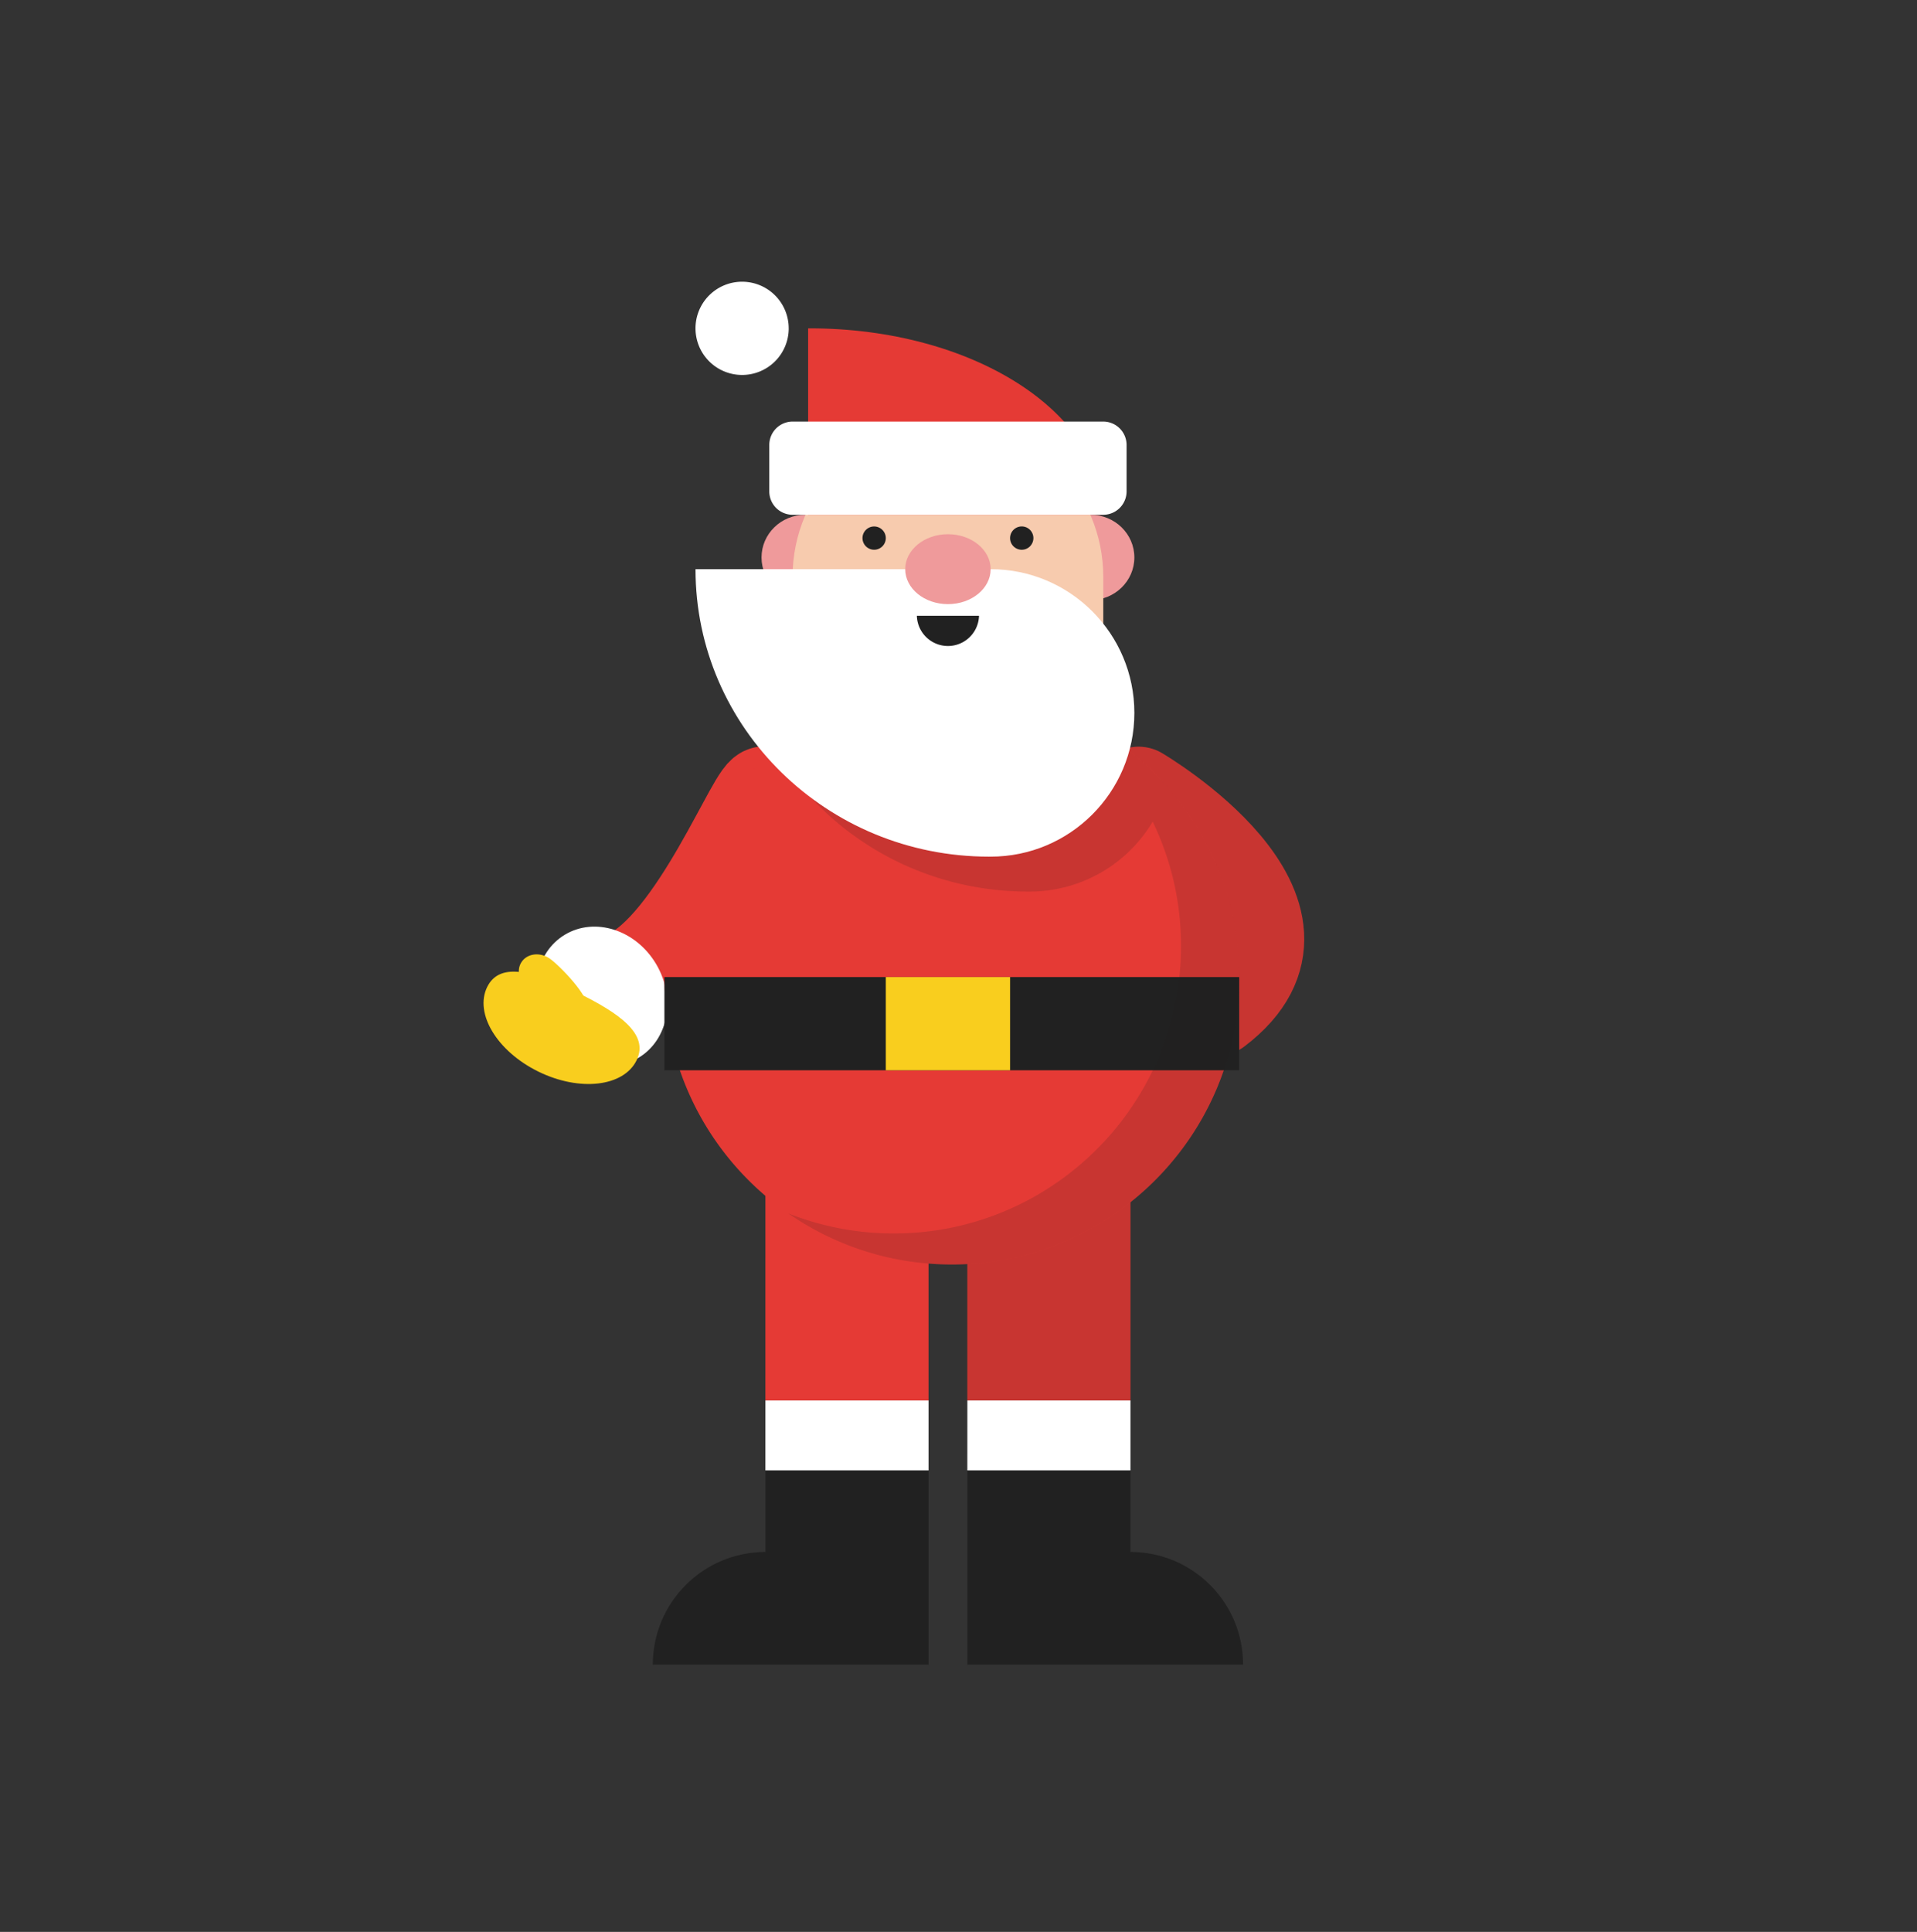 <svg xmlns="http://www.w3.org/2000/svg" viewBox="15.637 -9.993 228.778 230.503"><rect x="15.637" y="-9.993" width="228.778" height="230.503" fill="#333333" stroke="none"/><path fill="#e53a35" d="M106.983 131.612h19.466v25.49H106.98z"/><path d="M106.983 165.447v9.733c-7.423 0-13.44 6.018-13.44 13.44h32.906v-23.173H106.98z" fill="#212121"/><path fill="#FFF" d="M106.983 157.104h19.466v8.343H106.98z"/><path fill="#e53a35" d="M131.083 131.612h19.466v25.49H131.08z"/><path opacity=".15" fill="#221f1f" d="M131.083 131.612h19.466v25.49H131.08z"/><path d="M150.55 165.447v9.733c7.422 0 13.44 6.018 13.44 13.44h-32.907v-23.173h19.466z" fill="#212121"/><path fill="#FFF" d="M131.083 157.104h19.466v8.343H131.08z"/><path d="M106.983 84.6c-1.045-1.082-8.343 18.427-16.686 21.948" fill="none" stroke="#e53a35" stroke-width="11" stroke-linecap="round" stroke-miterlimit="10"/><ellipse transform="rotate(149.16 87.448 108.87)" cx="87.447" cy="108.868" rx="7.54" ry="8.557" fill="#FFF"/><path d="M85.573 110.153c-.66 1.015-5.633-1.39-6.794-2.146-1.163-.756-1.57-2.192-.907-3.207s2.138-1.226 3.3-.47c1.162.755 5.06 4.808 4.4 5.823z" fill="#f9ce1e"/><path d="M91.61 116.517c-1.55 3.16-6.797 3.763-11.722 1.348s-7.66-6.934-6.11-10.094c1.55-3.16 5.816-1.76 10.74.655s8.64 4.933 7.092 8.093z" fill="#f9ce1e"/><g fill="none" stroke-width="11" stroke-linecap="round" stroke-miterlimit="10"><path d="M151.517 84.6s24.458 14.356 9.33 25.86" stroke="#e53a35"/><path d="M151.517 84.6s24.458 14.356 9.33 25.86" opacity=".15" stroke="#221f1f"/></g><path d="M163.524 106.59c0 18.94-15.35 34.29-34.29 34.29-18.953 0-34.302-15.35-34.302-34.29 0-10.994 5.172-20.783 13.214-27.064a34.16 34.16 0 0 1 21.09-7.238c10.273 0 19.48 4.506 25.747 11.66a34.12 34.12 0 0 1 8.54 22.643z" fill="#e53a35"/><path fill="#212121" d="M94.93 106.584h68.595v11.124H94.93z"/><path fill="#f9ce1e" d="M121.35 106.584h14.832v11.124H121.35z"/><path d="M163.528 106.59c0 18.94-15.363 34.29-34.303 34.29a34.078 34.078 0 0 1-19.495-6.087 34.242 34.242 0 0 0 12.548 2.385c18.94 0 34.303-15.363 34.303-34.303a34.04 34.04 0 0 0-3.38-14.836 17.07 17.07 0 0 1-14.698 8.345h-.193c-12.84 0-24.07-6.766-30.158-16.86a34.16 34.16 0 0 1 21.09-7.238c4.44 0 8.665.85 12.546 2.38-.004-.002-.008-.006-.012-.01.36.14.707.292 1.054.43.07.03.14.056.208.098l1.08.5a34.936 34.936 0 0 1 3.328 1.843c.36.22.707.457 1.068.692.347.222.693.47 1.026.735.277.208.555.416.818.624a28.63 28.63 0 0 1 3.01 2.662c.25.236.484.485.734.735.305.32.596.638.887.97 5.31 6.046 8.54 13.963 8.54 22.643z" opacity=".15" fill="#221f1f"/><ellipse cx="111.732" cy="56.519" rx="5.213" ry="5.089" fill="#ef9a9b"/><path d="M151.014 56.52c0 2.812-2.34 5.088-5.216 5.088-2.884 0-5.213-2.275-5.213-5.09 0-2.81 2.33-5.088 5.213-5.088 2.874 0 5.216 2.28 5.216 5.09z" fill="#ef9a9b"/><path d="M109.763 29.185a5.56 5.56 0 0 1-5.56 5.56 5.56 5.56 0 0 1-5.564-5.56 5.56 5.56 0 0 1 5.562-5.564 5.56 5.56 0 0 1 5.56 5.566z" fill="#FFF"/><path d="M128.765 40.307c-10.24 0-18.54 8.3-18.54 18.54v18.538h37.08v-18.54c0-10.237-8.3-18.538-18.54-18.538z" fill="#f7cbae"/><path d="M144.117 75.685c.763.36 1.51.75 2.246 1.192a35.718 35.718 0 0 0-2.246-1.192z" opacity=".15" fill="#221f1f"/><path d="M133.863 57.92H98.64c0 18.94 15.68 34.297 35.02 34.297.047 0 .09 0 .137-.003.022 0 .044.003.067.003 9.47 0 17.15-7.677 17.15-17.15 0-9.47-7.68-17.147-17.15-17.147z" fill="#FFF"/><ellipse cx="128.765" cy="57.918" rx="5.098" ry="4.172" fill="#ef9a9b"/><path d="M132.474 63.48a3.71 3.71 0 0 1-7.417 0h7.417z" fill="#212121"/><path d="M112.284 29.184c-.068 0-.134.003-.202.003V51.43h35.225c-.002-12.287-15.68-22.246-35.023-22.246z" fill="#e53a35"/><path d="M147.305 40.307a2.79 2.79 0 0 1 2.78 2.78v5.562a2.79 2.79 0 0 1-2.78 2.78h-37.08a2.79 2.79 0 0 1-2.78-2.78v-5.563a2.79 2.79 0 0 1 2.78-2.78h37.08z" fill="#FFF"/><path d="M121.35 54.208a1.39 1.39 0 0 1-2.782 0c0-.758.623-1.385 1.39-1.385.767 0 1.392.627 1.392 1.388zm14.832 0a1.39 1.39 0 1 0 2.782.004 1.39 1.39 0 0 0-2.782-.004z" fill="#212121"/><path fill="none" d="M15.637-9.993h228.778V220.51H15.637z"/></svg>